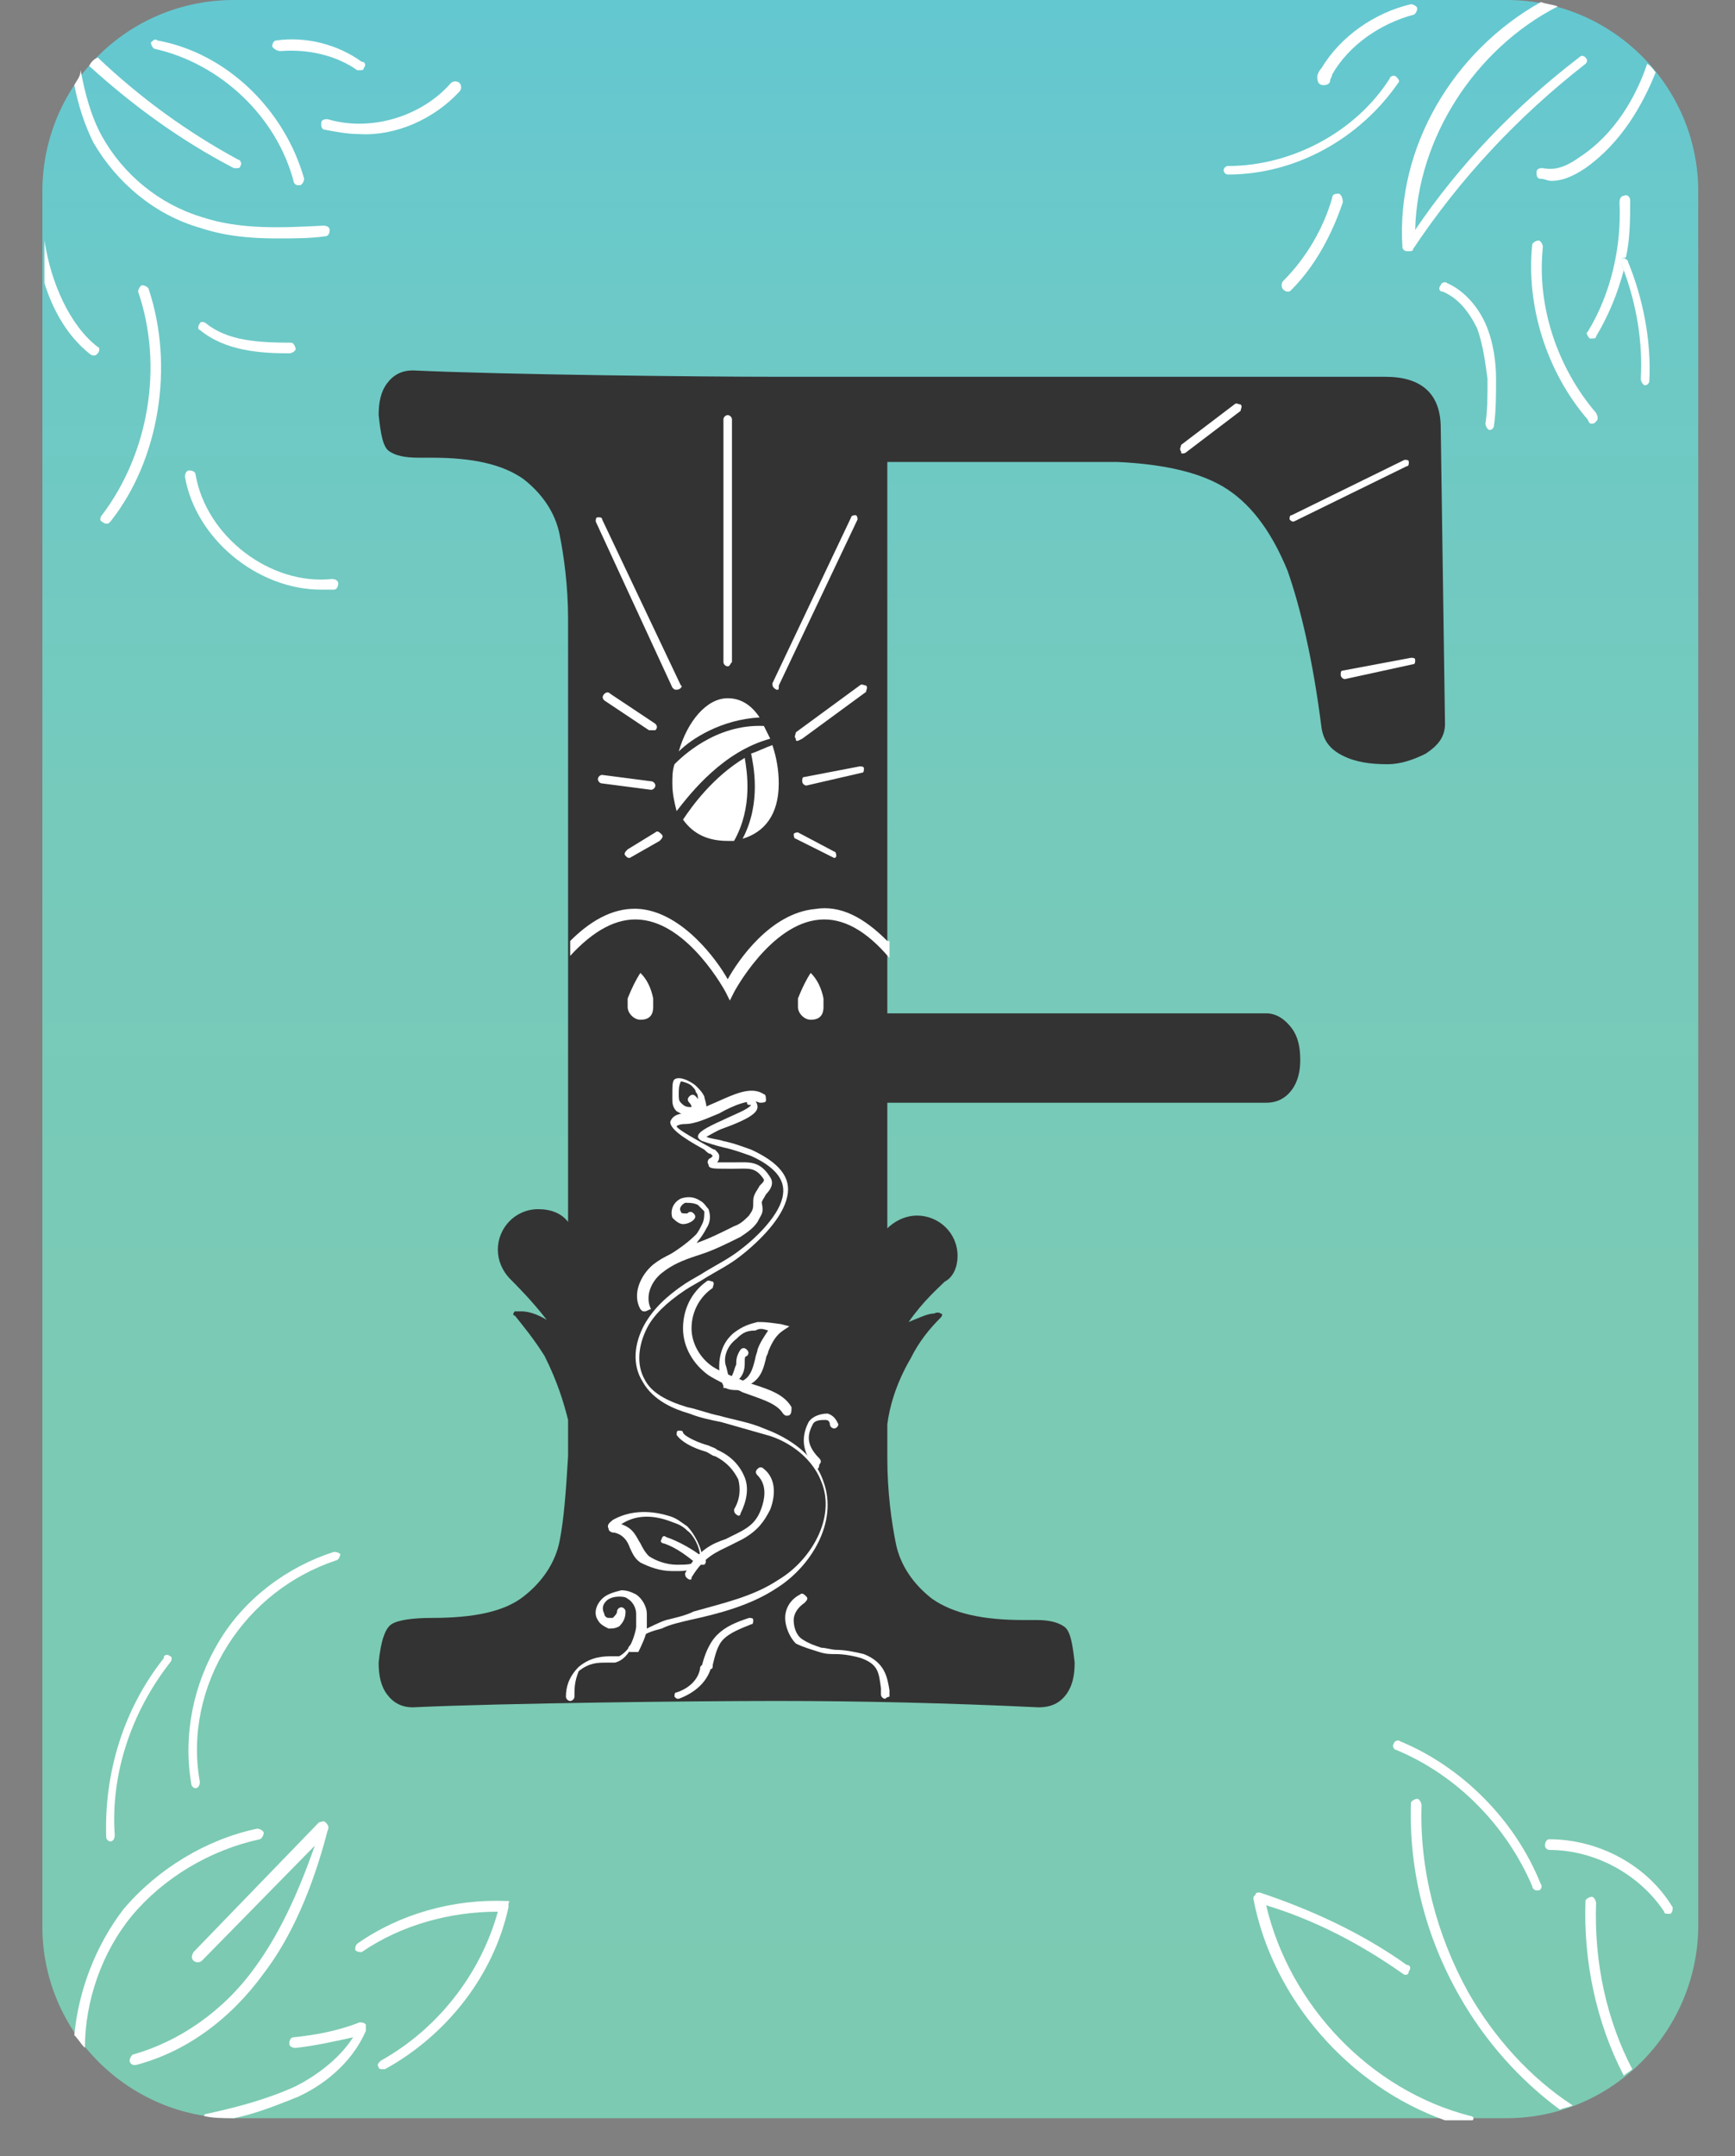 <svg width="33" height="41" viewBox="0 0 33 41" fill="none" xmlns="http://www.w3.org/2000/svg">
<rect x="0" y="0" width="33" height="41" fill="#808080" stroke="none"/>
<path d="M28.658 40.28H4.449C2.465 40.28 0.806 38.661 0.806 36.637V3.643C0.806 1.619 2.425 0 4.449 0H28.658C30.642 0 32.301 1.619 32.301 3.643V36.678C32.261 38.661 30.642 40.28 28.658 40.28Z" fill="url(#paint0_linear_0_1)"/>
<path d="M27.403 8.137C27.403 7.489 27.038 7.165 26.35 7.165H14.772C13.315 7.165 9.59 7.125 7.85 7.044C7.647 7.044 7.485 7.125 7.364 7.287C7.242 7.449 7.202 7.651 7.202 7.894C7.242 8.258 7.283 8.501 7.404 8.582C7.526 8.663 7.688 8.704 7.971 8.704H8.214C8.983 8.704 9.55 8.825 9.955 9.109C10.319 9.392 10.562 9.756 10.643 10.161C10.724 10.566 10.805 11.133 10.805 11.78V23.237C10.683 23.075 10.481 22.994 10.238 22.994C9.793 22.994 9.469 23.358 9.469 23.763C9.469 23.966 9.55 24.168 9.712 24.33C9.833 24.452 10.117 24.735 10.4 25.099C10.197 24.978 10.036 24.937 9.914 24.937C9.833 24.937 9.833 24.937 9.793 24.937C9.752 24.978 9.752 25.018 9.793 25.018C9.955 25.221 10.157 25.464 10.359 25.788C10.602 26.273 10.724 26.678 10.805 27.002V27.69C10.764 28.378 10.724 28.905 10.643 29.309C10.562 29.714 10.319 30.079 9.955 30.362C9.59 30.645 9.024 30.767 8.214 30.767C7.85 30.767 7.566 30.807 7.445 30.888C7.323 30.969 7.242 31.212 7.202 31.617C7.202 31.86 7.242 32.062 7.364 32.224C7.485 32.386 7.647 32.467 7.85 32.467C9.59 32.386 13.274 32.346 14.772 32.346C16.391 32.346 18.051 32.386 19.752 32.467C19.994 32.467 20.156 32.386 20.278 32.224C20.399 32.062 20.44 31.86 20.44 31.617C20.399 31.253 20.359 31.01 20.237 30.929C20.116 30.848 19.954 30.807 19.711 30.807H19.468C18.699 30.807 18.132 30.686 17.727 30.402C17.363 30.119 17.12 29.755 17.039 29.35C16.958 28.945 16.877 28.378 16.877 27.731V27.083C16.918 26.759 17.039 26.314 17.323 25.828C17.484 25.504 17.687 25.261 17.889 25.059C17.93 25.018 17.93 24.978 17.889 24.978C17.889 24.978 17.849 24.937 17.768 24.978C17.646 24.978 17.484 25.059 17.282 25.14C17.565 24.735 17.849 24.492 17.97 24.371C18.132 24.29 18.213 24.087 18.213 23.885C18.213 23.439 17.849 23.116 17.444 23.116C17.201 23.116 16.999 23.237 16.877 23.358V20.97H24.083C24.285 20.97 24.448 20.889 24.569 20.727C24.69 20.565 24.731 20.363 24.731 20.16C24.731 19.918 24.69 19.715 24.569 19.553C24.448 19.391 24.285 19.27 24.083 19.27H16.877V8.785H21.249C22.14 8.825 22.869 8.987 23.354 9.311C23.84 9.635 24.205 10.161 24.488 10.849C24.731 11.537 24.974 12.55 25.136 13.845C25.176 14.088 25.298 14.25 25.541 14.371C25.783 14.493 26.067 14.533 26.391 14.533C26.634 14.533 26.876 14.452 27.119 14.331C27.362 14.169 27.484 14.007 27.484 13.764L27.403 8.137Z" fill="#333333"/>
<path d="M15.663 19.149C15.663 19.149 15.663 19.108 15.663 19.149C15.663 19.108 15.663 19.108 15.663 19.108C15.663 19.068 15.663 19.027 15.663 18.987C15.622 18.784 15.541 18.622 15.42 18.501C15.339 18.622 15.258 18.784 15.177 18.987C15.177 19.027 15.177 19.068 15.177 19.108C15.177 19.108 15.177 19.108 15.177 19.149C15.177 19.27 15.298 19.392 15.42 19.392C15.582 19.392 15.663 19.311 15.663 19.149Z" fill="white"/>
<path d="M12.424 19.149C12.424 19.149 12.424 19.108 12.424 19.149C12.424 19.108 12.424 19.108 12.424 19.108C12.424 19.068 12.424 19.027 12.424 18.987C12.383 18.784 12.303 18.622 12.181 18.501C12.1 18.622 12.019 18.784 11.938 18.987C11.938 19.027 11.938 19.068 11.938 19.108C11.938 19.108 11.938 19.108 11.938 19.149C11.938 19.27 12.06 19.392 12.181 19.392C12.343 19.392 12.424 19.311 12.424 19.149Z" fill="white"/>
<path d="M16.877 17.894C16.432 17.448 15.987 17.206 15.501 17.286C14.651 17.367 14.043 18.258 13.841 18.622C13.639 18.258 12.991 17.367 12.181 17.286C11.736 17.246 11.291 17.448 10.845 17.894V18.177C11.291 17.691 11.736 17.448 12.181 17.489C13.112 17.57 13.801 18.865 13.801 18.865L13.882 19.027L13.963 18.865C13.963 18.865 14.651 17.57 15.582 17.489C16.027 17.448 16.473 17.691 16.918 18.218V17.894H16.877Z" fill="white"/>
<path d="M14.772 13.117C14.691 13.076 14.691 13.036 14.691 12.995L16.189 9.837C16.189 9.797 16.27 9.797 16.27 9.797C16.311 9.797 16.311 9.878 16.311 9.878L14.813 13.036C14.813 13.117 14.813 13.117 14.772 13.117Z" fill="white"/>
<path d="M13.841 12.671C13.8 12.671 13.76 12.631 13.76 12.59V7.975C13.76 7.935 13.8 7.894 13.841 7.894C13.882 7.894 13.922 7.935 13.922 7.975V12.59C13.882 12.631 13.882 12.671 13.841 12.671Z" fill="white"/>
<path d="M12.87 13.116C12.829 13.116 12.829 13.116 12.789 13.076L11.331 9.918C11.331 9.878 11.331 9.837 11.372 9.837C11.412 9.837 11.453 9.837 11.453 9.878L12.95 13.035C12.991 13.035 12.95 13.116 12.87 13.116C12.91 13.116 12.91 13.116 12.87 13.116Z" fill="white"/>
<path d="M12.384 13.886H12.343L11.493 13.319C11.453 13.278 11.453 13.238 11.493 13.197C11.534 13.157 11.574 13.157 11.614 13.197L12.465 13.764C12.505 13.805 12.505 13.845 12.465 13.886C12.424 13.886 12.424 13.886 12.384 13.886Z" fill="white"/>
<path d="M15.177 14.088C15.137 14.088 15.137 14.088 15.137 14.048C15.096 14.007 15.137 13.967 15.137 13.926L16.351 13.036C16.392 12.995 16.432 13.036 16.473 13.036C16.513 13.076 16.473 13.117 16.473 13.157L15.258 14.048C15.177 14.088 15.177 14.088 15.177 14.088Z" fill="white"/>
<path d="M11.979 16.314C11.938 16.314 11.938 16.314 11.898 16.274C11.857 16.233 11.898 16.193 11.938 16.152L12.465 15.829C12.505 15.788 12.546 15.829 12.586 15.869C12.627 15.909 12.586 15.95 12.546 15.991L11.979 16.314C11.979 16.314 12.019 16.314 11.979 16.314Z" fill="white"/>
<path d="M12.384 15.019L11.453 14.898C11.412 14.898 11.372 14.857 11.372 14.817C11.372 14.776 11.412 14.736 11.453 14.736L12.384 14.857C12.424 14.857 12.465 14.898 12.465 14.938C12.465 14.979 12.424 15.019 12.384 15.019Z" fill="white"/>
<path d="M15.339 14.938C15.298 14.938 15.258 14.898 15.258 14.857C15.258 14.817 15.258 14.776 15.298 14.776L16.351 14.574C16.391 14.574 16.432 14.574 16.432 14.614C16.432 14.655 16.432 14.695 16.391 14.695L15.339 14.938Z" fill="white"/>
<path d="M15.865 16.315C15.825 16.315 15.825 16.315 15.865 16.315L15.136 15.95C15.096 15.95 15.096 15.869 15.096 15.869C15.096 15.829 15.177 15.829 15.177 15.829L15.865 16.193C15.906 16.193 15.906 16.274 15.906 16.274C15.906 16.315 15.865 16.315 15.865 16.315Z" fill="white"/>
<path d="M10.845 32.346C10.805 32.346 10.764 32.305 10.764 32.265C10.764 32.103 10.805 31.901 11.007 31.698C11.25 31.496 11.493 31.496 11.655 31.496C11.695 31.496 11.736 31.496 11.776 31.496C11.857 31.455 11.938 31.374 12.019 31.253C12.06 31.172 12.141 31.05 12.222 31.01C12.383 30.929 12.545 30.848 12.667 30.808C12.829 30.767 13.031 30.727 13.193 30.645C13.76 30.484 14.327 30.362 14.812 30.038C15.42 29.674 15.905 28.864 15.622 28.176C15.42 27.65 14.893 27.366 14.569 27.285C14.286 27.204 14.003 27.123 13.719 27.043C13.517 27.002 13.315 26.962 13.112 26.881C12.829 26.8 12.424 26.638 12.222 26.273C12.019 25.95 12.06 25.545 12.262 25.18C12.424 24.897 12.667 24.654 13.031 24.411C13.153 24.33 13.315 24.249 13.436 24.168C13.638 24.047 13.881 23.925 14.084 23.763C14.408 23.52 14.853 23.075 14.893 22.711C14.934 22.427 14.732 22.185 14.286 21.982C14.165 21.942 13.962 21.861 13.76 21.82C13.598 21.78 13.476 21.739 13.355 21.699C13.274 21.658 13.274 21.618 13.274 21.618C13.274 21.537 13.396 21.456 13.76 21.294C13.922 21.213 14.246 21.092 14.286 21.011C14.286 21.011 14.286 21.011 14.246 21.011C14.205 21.011 14.205 20.97 14.205 20.93C14.205 20.889 14.246 20.889 14.286 20.889C14.367 20.93 14.408 20.97 14.408 21.051C14.408 21.172 14.205 21.294 13.76 21.456C13.638 21.496 13.517 21.577 13.436 21.618C13.517 21.658 13.638 21.658 13.76 21.699C13.962 21.739 14.165 21.82 14.286 21.861C14.812 22.104 15.055 22.387 14.974 22.751C14.893 23.156 14.448 23.602 14.084 23.885C13.881 24.047 13.638 24.168 13.436 24.29C13.315 24.371 13.153 24.452 13.031 24.533C12.667 24.776 12.424 25.018 12.303 25.261C12.141 25.585 12.1 25.95 12.262 26.233C12.383 26.476 12.667 26.638 13.072 26.759C13.274 26.8 13.476 26.881 13.679 26.921C13.962 27.002 14.246 27.043 14.529 27.164C14.853 27.285 15.46 27.569 15.663 28.176C15.946 28.945 15.42 29.795 14.772 30.2C14.286 30.524 13.679 30.686 13.112 30.808C12.95 30.848 12.748 30.888 12.586 30.969C12.424 31.01 12.303 31.05 12.181 31.131C12.1 31.172 12.06 31.253 12.019 31.334C11.938 31.455 11.857 31.577 11.695 31.617C11.655 31.617 11.574 31.617 11.533 31.617C11.371 31.617 11.21 31.617 11.007 31.779C10.926 31.982 10.926 32.103 10.926 32.265C10.926 32.305 10.886 32.346 10.845 32.346Z" fill="white"/>
<path d="M12.262 24.938C12.222 24.938 12.222 24.938 12.181 24.897C12.019 24.614 12.181 24.249 12.424 24.047C12.626 23.885 12.869 23.804 13.112 23.683L13.234 23.642C13.476 23.561 13.719 23.44 13.962 23.318C14.084 23.278 14.165 23.197 14.246 23.116C14.327 22.994 14.327 22.994 14.327 22.832C14.327 22.711 14.408 22.63 14.448 22.549C14.529 22.468 14.529 22.468 14.529 22.428C14.367 22.185 14.246 22.225 13.962 22.225C13.922 22.225 13.881 22.225 13.841 22.225C13.557 22.225 13.476 22.225 13.476 22.144C13.436 22.104 13.476 22.023 13.517 22.023L13.557 21.982C13.557 21.982 13.557 21.982 13.517 21.942C13.476 21.942 13.436 21.901 13.396 21.861C12.95 21.618 12.748 21.456 12.748 21.335C12.788 21.213 12.91 21.173 13.031 21.173C13.193 21.173 13.396 21.051 13.598 20.97C13.962 20.808 14.286 20.646 14.529 20.808C14.569 20.808 14.569 20.889 14.569 20.93C14.569 20.97 14.489 20.97 14.448 20.97C14.286 20.889 13.962 21.011 13.679 21.173C13.476 21.254 13.234 21.375 13.031 21.375C12.91 21.375 12.869 21.416 12.869 21.416C12.869 21.456 13.072 21.578 13.436 21.78C13.517 21.82 13.557 21.861 13.598 21.861C13.638 21.901 13.679 21.942 13.679 21.982C13.679 22.023 13.679 22.063 13.638 22.104C13.679 22.104 13.76 22.104 13.841 22.104C13.881 22.104 13.922 22.104 13.962 22.104C14.246 22.104 14.448 22.063 14.65 22.387C14.731 22.509 14.65 22.63 14.569 22.711C14.529 22.792 14.489 22.832 14.489 22.873C14.529 23.075 14.489 23.075 14.408 23.237C14.327 23.359 14.205 23.44 14.084 23.521C13.841 23.642 13.598 23.764 13.355 23.845L13.234 23.885C12.991 23.966 12.788 24.047 12.586 24.209C12.383 24.371 12.262 24.654 12.383 24.897C12.343 24.897 12.303 24.938 12.262 24.938Z" fill="white"/>
<path d="M14.974 26.921C14.934 26.921 14.934 26.921 14.893 26.881C14.772 26.678 14.448 26.597 14.124 26.476L14.043 26.435C13.922 26.395 13.598 26.233 13.476 26.152C13.193 25.949 12.991 25.625 12.991 25.261C12.991 24.897 13.153 24.573 13.436 24.37C13.476 24.33 13.517 24.37 13.557 24.37C13.598 24.411 13.557 24.451 13.557 24.492C13.315 24.654 13.153 24.937 13.153 25.261C13.153 25.544 13.315 25.828 13.557 25.99C13.679 26.071 13.962 26.192 14.084 26.233L14.165 26.273C14.529 26.395 14.893 26.476 15.055 26.759C15.055 26.84 15.055 26.921 14.974 26.921Z" fill="white"/>
<path d="M13.112 30.038C13.112 30.038 13.072 30.038 13.112 30.038C13.031 29.998 13.031 29.958 13.031 29.917C13.274 29.472 13.557 29.35 13.8 29.269C13.881 29.229 13.962 29.188 14.043 29.148C14.286 29.026 14.408 28.905 14.489 28.662C14.529 28.541 14.61 28.257 14.408 28.055C14.367 28.014 14.367 27.974 14.408 27.933C14.448 27.893 14.489 27.893 14.529 27.933C14.732 28.095 14.772 28.379 14.651 28.703C14.529 28.945 14.408 29.107 14.124 29.269C14.043 29.31 13.962 29.35 13.881 29.391C13.639 29.512 13.396 29.593 13.153 29.998C13.153 30.038 13.153 30.038 13.112 30.038Z" fill="white"/>
<path d="M15.541 27.933C15.501 27.933 15.501 27.933 15.501 27.893C15.177 27.529 15.298 27.205 15.379 27.043C15.46 26.921 15.622 26.881 15.743 26.881C15.865 26.921 15.905 27.002 15.946 27.083C15.946 27.124 15.905 27.164 15.865 27.164C15.825 27.164 15.784 27.124 15.784 27.083C15.784 27.083 15.784 27.002 15.703 27.002C15.622 27.002 15.501 27.002 15.46 27.083C15.379 27.245 15.298 27.448 15.582 27.731C15.622 27.771 15.622 27.812 15.582 27.852C15.582 27.933 15.541 27.933 15.541 27.933Z" fill="white"/>
<path d="M13.193 21.253C13.153 21.253 13.112 21.253 13.112 21.253C13.072 21.253 12.95 21.172 12.869 21.132C12.788 21.051 12.788 20.97 12.788 20.889V20.849C12.788 20.646 12.788 20.565 12.829 20.525C12.95 20.444 13.193 20.606 13.234 20.646C13.315 20.727 13.355 20.768 13.396 20.849C13.396 20.889 13.436 20.97 13.436 21.051C13.436 21.092 13.436 21.172 13.396 21.213C13.355 21.253 13.315 21.294 13.274 21.294C13.234 21.253 13.193 21.253 13.193 21.253ZM12.91 20.808C12.91 20.889 12.91 20.93 12.95 20.97C12.991 21.011 13.031 21.051 13.112 21.051C13.153 21.051 13.153 21.051 13.193 21.051C13.193 21.051 13.193 21.051 13.234 21.011C13.274 20.97 13.274 20.93 13.274 20.889C13.274 20.849 13.274 20.808 13.234 20.768C13.234 20.727 13.193 20.687 13.153 20.646C13.112 20.606 12.991 20.565 12.95 20.565C12.91 20.646 12.91 20.727 12.91 20.808Z" fill="white"/>
<path d="M13.274 21.213C13.274 21.213 13.234 21.213 13.234 21.172C13.234 21.172 13.193 21.132 13.153 21.051C13.153 21.01 13.112 20.97 13.112 20.97C13.072 20.929 13.072 20.889 13.112 20.849C13.153 20.808 13.193 20.808 13.234 20.849C13.234 20.849 13.274 20.889 13.315 20.97C13.315 21.01 13.355 21.051 13.355 21.051C13.396 21.091 13.396 21.132 13.355 21.172C13.315 21.213 13.274 21.213 13.274 21.213Z" fill="white"/>
<path d="M12.667 24.047C12.626 24.047 12.626 24.047 12.586 24.006C12.586 23.966 12.586 23.925 12.626 23.925C12.91 23.764 13.112 23.602 13.234 23.48C13.274 23.44 13.315 23.359 13.355 23.278C13.396 23.197 13.396 23.116 13.396 23.035C13.355 22.994 13.315 22.954 13.274 22.913C13.193 22.873 13.112 22.873 13.031 22.873C12.95 22.913 12.91 22.994 12.95 23.035C12.95 23.075 12.991 23.075 13.031 23.075H13.072C13.112 23.035 13.153 23.035 13.193 23.075C13.234 23.116 13.234 23.156 13.193 23.197C13.153 23.237 13.072 23.278 12.991 23.278C12.91 23.278 12.829 23.197 12.788 23.156C12.748 23.035 12.788 22.873 12.95 22.792C13.072 22.752 13.193 22.752 13.315 22.832C13.396 22.873 13.436 22.954 13.477 22.994C13.517 23.116 13.517 23.237 13.436 23.359C13.396 23.44 13.315 23.561 13.274 23.602C13.234 23.683 13.031 23.885 12.667 24.047Z" fill="white"/>
<path d="M14.043 26.435C13.963 26.435 13.882 26.435 13.8 26.395H13.76V26.354C13.72 26.273 13.679 26.152 13.679 25.99C13.679 25.747 13.76 25.504 13.963 25.342C14.124 25.221 14.246 25.18 14.408 25.14C14.529 25.14 14.57 25.14 14.853 25.18L15.015 25.221L14.894 25.302C14.772 25.383 14.691 25.504 14.61 25.707C14.61 25.747 14.57 25.788 14.57 25.828C14.529 25.99 14.489 26.192 14.286 26.314C14.205 26.395 14.124 26.435 14.043 26.435ZM13.882 26.233C14.003 26.273 14.124 26.273 14.165 26.233C14.286 26.152 14.327 25.99 14.367 25.828C14.367 25.788 14.408 25.707 14.408 25.666C14.448 25.545 14.529 25.423 14.61 25.302C14.489 25.261 14.448 25.261 14.367 25.302C14.205 25.302 14.124 25.342 14.003 25.464C13.841 25.585 13.76 25.788 13.8 25.95C13.841 26.071 13.841 26.152 13.882 26.233Z" fill="white"/>
<path d="M13.881 26.395C13.841 26.395 13.8 26.354 13.8 26.354C13.8 26.314 13.8 26.273 13.841 26.273L13.881 26.233C13.962 26.111 13.962 26.03 14.003 25.95C14.003 25.869 14.003 25.788 14.084 25.666C14.124 25.626 14.165 25.626 14.205 25.666C14.246 25.707 14.246 25.747 14.205 25.788C14.165 25.788 14.165 25.828 14.165 25.909C14.165 25.99 14.165 26.152 14.003 26.273C14.003 26.314 13.962 26.354 13.881 26.395Z" fill="white"/>
<path d="M16.837 32.305C16.796 32.305 16.756 32.265 16.756 32.224C16.756 32.184 16.756 32.143 16.756 32.103C16.715 31.82 16.715 31.658 16.391 31.536C16.27 31.496 16.067 31.455 15.905 31.455C15.784 31.455 15.703 31.455 15.582 31.415C15.46 31.374 15.298 31.334 15.136 31.253C15.015 31.131 14.934 30.929 14.934 30.767C14.934 30.565 15.055 30.403 15.217 30.322C15.258 30.281 15.298 30.322 15.339 30.362C15.379 30.403 15.339 30.443 15.298 30.484C15.177 30.565 15.096 30.686 15.096 30.808C15.096 30.929 15.136 31.091 15.258 31.172C15.379 31.253 15.501 31.293 15.622 31.334C15.703 31.334 15.825 31.374 15.905 31.374C16.067 31.374 16.27 31.415 16.432 31.455C16.837 31.617 16.877 31.901 16.918 32.143C16.918 32.184 16.918 32.224 16.918 32.265C16.918 32.265 16.877 32.265 16.837 32.305Z" fill="white"/>
<path d="M14.043 28.824C14.003 28.824 14.003 28.824 14.043 28.824C13.962 28.783 13.962 28.743 13.962 28.703C14.084 28.5 14.084 28.298 14.043 28.136C13.962 27.974 13.841 27.812 13.598 27.69C13.557 27.69 13.517 27.65 13.436 27.609C13.152 27.529 12.95 27.407 12.869 27.286C12.869 27.245 12.869 27.205 12.91 27.205C12.95 27.205 12.991 27.205 12.991 27.245C13.031 27.326 13.315 27.448 13.476 27.488C13.557 27.529 13.598 27.529 13.638 27.569C13.922 27.69 14.084 27.893 14.165 28.095C14.246 28.298 14.205 28.541 14.084 28.783C14.084 28.824 14.043 28.824 14.043 28.824Z" fill="white"/>
<path d="M12.019 31.415H11.979C11.938 31.374 11.938 31.334 11.979 31.293C12.019 31.253 12.1 31.01 12.1 30.929V30.889C12.1 30.808 12.1 30.767 12.1 30.686C12.1 30.565 12.019 30.443 11.938 30.403C11.898 30.362 11.817 30.362 11.776 30.362C11.655 30.362 11.574 30.403 11.533 30.443C11.452 30.524 11.452 30.605 11.493 30.686C11.493 30.727 11.533 30.767 11.574 30.767C11.574 30.767 11.614 30.767 11.655 30.767C11.695 30.727 11.736 30.686 11.736 30.646C11.736 30.605 11.776 30.565 11.817 30.565C11.857 30.565 11.898 30.605 11.898 30.646C11.898 30.767 11.857 30.848 11.776 30.929C11.695 30.969 11.655 30.969 11.574 30.969C11.493 30.929 11.412 30.888 11.371 30.808C11.29 30.686 11.331 30.524 11.452 30.403C11.533 30.322 11.655 30.281 11.817 30.241C11.938 30.241 12.019 30.281 12.1 30.322C12.222 30.403 12.303 30.565 12.303 30.686C12.303 30.767 12.303 30.848 12.303 30.929V30.969C12.303 31.091 12.181 31.334 12.141 31.415C12.06 31.415 12.06 31.415 12.019 31.415Z" fill="white"/>
<path d="M12.91 32.305C12.869 32.305 12.869 32.305 12.829 32.265C12.829 32.224 12.829 32.184 12.869 32.184C13.112 32.103 13.274 31.941 13.315 31.739C13.315 31.698 13.315 31.698 13.355 31.658C13.396 31.496 13.477 31.253 13.639 31.091C13.8 30.929 14.003 30.848 14.246 30.767C14.286 30.767 14.327 30.767 14.327 30.808C14.327 30.848 14.327 30.889 14.286 30.889C14.084 30.97 13.881 31.05 13.76 31.172C13.639 31.293 13.598 31.496 13.557 31.658C13.557 31.698 13.557 31.739 13.517 31.739C13.436 31.982 13.234 32.184 12.91 32.305C12.95 32.305 12.95 32.305 12.91 32.305Z" fill="white"/>
<path d="M12.91 29.876C12.869 29.876 12.869 29.876 12.829 29.876H12.788C12.545 29.876 12.343 29.795 12.181 29.714C12.06 29.633 12.019 29.512 11.979 29.431C11.938 29.309 11.857 29.188 11.695 29.147C11.614 29.147 11.574 29.107 11.574 29.066C11.533 28.985 11.614 28.945 11.655 28.904C11.938 28.743 12.303 28.702 12.707 28.823C12.869 28.864 12.95 28.945 13.072 29.026C13.193 29.147 13.355 29.431 13.355 29.633C13.355 29.714 13.315 29.755 13.274 29.795C13.234 29.836 13.072 29.876 12.91 29.876ZM11.817 28.985C12.06 29.066 12.1 29.228 12.181 29.35C12.222 29.431 12.262 29.512 12.343 29.593C12.464 29.674 12.667 29.755 12.869 29.755H12.91C13.031 29.755 13.193 29.755 13.274 29.674C13.274 29.674 13.315 29.633 13.315 29.593C13.315 29.431 13.193 29.188 13.072 29.107C12.991 29.026 12.91 28.985 12.788 28.945C12.383 28.783 12.06 28.823 11.817 28.985Z" fill="white"/>
<path d="M13.315 29.755H13.274C13.072 29.593 12.869 29.431 12.626 29.35C12.586 29.35 12.545 29.309 12.586 29.269C12.586 29.228 12.626 29.188 12.667 29.228C12.91 29.309 13.193 29.471 13.396 29.633C13.436 29.674 13.436 29.714 13.396 29.755C13.355 29.755 13.315 29.755 13.315 29.755Z" fill="white"/>
<path d="M14.448 13.643C14.286 13.4 14.084 13.278 13.841 13.278C13.436 13.278 13.072 13.724 12.91 14.29C13.153 14.047 13.72 13.683 14.448 13.643Z" fill="white"/>
<path d="M14.65 14.047C14.61 13.966 14.57 13.886 14.529 13.805C13.598 13.764 12.95 14.412 12.829 14.533C12.788 14.655 12.788 14.776 12.788 14.898C12.788 15.1 12.829 15.262 12.869 15.424C13.153 15.059 13.76 14.29 14.65 14.047Z" fill="white"/>
<path d="M14.165 14.412C13.557 14.776 13.153 15.343 12.991 15.586C13.193 15.869 13.476 15.991 13.841 15.991C13.881 15.991 13.922 15.991 13.962 15.991C14.327 15.343 14.205 14.655 14.165 14.412Z" fill="white"/>
<path d="M14.286 14.331C14.327 14.534 14.489 15.262 14.124 15.95C14.529 15.829 14.812 15.505 14.812 14.898C14.812 14.655 14.772 14.412 14.691 14.169C14.569 14.21 14.408 14.291 14.286 14.331Z" fill="white"/>
<path d="M24.609 9.918C24.569 9.918 24.569 9.918 24.528 9.878C24.528 9.837 24.528 9.797 24.569 9.797L26.715 8.744C26.755 8.744 26.796 8.744 26.796 8.785C26.796 8.825 26.796 8.866 26.755 8.866L24.609 9.918C24.65 9.918 24.65 9.918 24.609 9.918Z" fill="white"/>
<path d="M22.504 8.623C22.464 8.623 22.464 8.623 22.464 8.582C22.423 8.542 22.464 8.501 22.464 8.461L23.476 7.692C23.517 7.651 23.557 7.692 23.597 7.692C23.638 7.732 23.597 7.773 23.597 7.813L22.585 8.582C22.545 8.623 22.504 8.623 22.504 8.623Z" fill="white"/>
<path d="M25.581 12.914C25.541 12.914 25.5 12.874 25.5 12.833C25.5 12.793 25.5 12.752 25.541 12.752L26.836 12.509C26.877 12.509 26.917 12.509 26.917 12.55C26.917 12.59 26.917 12.631 26.877 12.631L25.581 12.914Z" fill="white"/>
<path d="M3.801 4.331C4.287 4.493 4.773 4.534 5.259 4.534C5.583 4.534 5.906 4.534 6.19 4.493C6.23 4.493 6.271 4.453 6.271 4.372C6.271 4.331 6.23 4.291 6.149 4.291C5.38 4.331 4.571 4.372 3.842 4.129C3.032 3.886 2.344 3.319 1.939 2.59C1.737 2.226 1.615 1.781 1.534 1.335C1.534 1.457 1.453 1.538 1.413 1.619C1.494 2.024 1.615 2.388 1.777 2.712C2.223 3.481 2.951 4.088 3.801 4.331Z" fill="white"/>
<path d="M2.992 0.769C2.951 0.728 2.911 0.769 2.87 0.809C2.87 0.85 2.911 0.931 2.951 0.931C4.206 1.214 5.259 2.226 5.583 3.441C5.583 3.481 5.623 3.522 5.664 3.522C5.664 3.522 5.664 3.522 5.704 3.522C5.745 3.522 5.785 3.441 5.785 3.4C5.421 2.105 4.328 1.012 2.992 0.769Z" fill="white"/>
<path d="M4.49 3.198C4.53 3.198 4.571 3.198 4.571 3.157C4.611 3.117 4.571 3.036 4.53 3.036C3.558 2.509 2.668 1.862 1.858 1.093C1.777 1.133 1.737 1.173 1.696 1.254C2.546 2.024 3.437 2.671 4.449 3.198C4.49 3.198 4.49 3.198 4.49 3.198Z" fill="white"/>
<path d="M1.696 6.72C1.696 6.72 1.737 6.76 1.777 6.76C1.818 6.76 1.818 6.76 1.858 6.72C1.899 6.679 1.899 6.598 1.858 6.598C1.332 6.193 0.968 5.384 0.846 4.574V5.384C1.008 5.91 1.291 6.396 1.696 6.72Z" fill="white"/>
<path d="M2.83 5.505C2.83 5.465 2.749 5.424 2.708 5.424C2.668 5.424 2.627 5.505 2.627 5.546C3.113 6.962 2.83 8.622 1.939 9.796C1.898 9.837 1.898 9.918 1.939 9.918C1.939 9.918 1.979 9.958 2.02 9.958C2.06 9.958 2.06 9.958 2.101 9.918C3.032 8.744 3.315 6.962 2.83 5.505Z" fill="white"/>
<path d="M5.34 0.971C5.866 0.931 6.392 1.052 6.797 1.336H6.837C6.878 1.336 6.918 1.336 6.918 1.295C6.959 1.255 6.959 1.174 6.878 1.174C6.433 0.85 5.825 0.688 5.259 0.769C5.218 0.769 5.178 0.809 5.178 0.89C5.218 0.931 5.259 0.971 5.34 0.971Z" fill="white"/>
<path d="M8.74 1.74C8.781 1.7 8.781 1.619 8.74 1.578C8.7 1.538 8.619 1.538 8.578 1.578C8.011 2.226 7.04 2.509 6.23 2.266C6.19 2.266 6.109 2.266 6.109 2.347C6.109 2.388 6.109 2.469 6.19 2.469C6.392 2.509 6.635 2.55 6.837 2.55C7.526 2.59 8.254 2.266 8.74 1.74Z" fill="white"/>
<path d="M6.109 11.213C6.19 11.213 6.271 11.213 6.352 11.213C6.392 11.213 6.433 11.173 6.433 11.092C6.433 11.051 6.392 11.011 6.311 11.011C5.137 11.132 3.923 10.201 3.72 9.027C3.72 8.987 3.68 8.946 3.599 8.946C3.559 8.946 3.518 8.987 3.518 9.067C3.72 10.242 4.894 11.213 6.109 11.213Z" fill="white"/>
<path d="M6.352 29.511C5.461 29.795 4.651 30.402 4.166 31.212C3.68 32.021 3.477 32.993 3.639 33.924C3.639 33.964 3.68 34.005 3.72 34.005C3.761 34.005 3.801 33.964 3.801 33.883C3.639 32.993 3.842 32.062 4.328 31.293C4.813 30.523 5.542 29.956 6.392 29.673C6.433 29.673 6.473 29.592 6.473 29.552C6.473 29.552 6.433 29.511 6.352 29.511Z" fill="white"/>
<path d="M4.935 34.977C4.975 34.977 5.016 34.896 5.016 34.855C5.016 34.815 4.935 34.774 4.894 34.774C3.923 34.977 2.992 35.543 2.344 36.312C1.818 37.001 1.494 37.851 1.413 38.701C1.494 38.782 1.534 38.863 1.615 38.944C1.615 38.053 1.939 37.122 2.506 36.434C3.113 35.705 4.004 35.179 4.935 34.977Z" fill="white"/>
<path d="M6.19 34.653C6.149 34.612 6.109 34.653 6.068 34.653L3.68 37.122C3.639 37.203 3.639 37.244 3.68 37.284C3.72 37.325 3.801 37.325 3.842 37.284L5.987 35.098C5.663 36.029 5.299 36.798 4.854 37.406C4.247 38.256 3.396 38.822 2.546 39.065C2.506 39.065 2.465 39.146 2.465 39.187C2.465 39.227 2.506 39.268 2.546 39.268C2.546 39.268 2.546 39.268 2.587 39.268C3.518 39.025 4.368 38.418 5.016 37.527C5.542 36.839 5.947 35.908 6.23 34.815C6.271 34.734 6.23 34.693 6.19 34.653Z" fill="white"/>
<path d="M6.959 38.62C6.959 38.58 6.959 38.539 6.959 38.499C6.919 38.458 6.878 38.458 6.838 38.458C6.433 38.62 5.987 38.701 5.583 38.742C5.542 38.742 5.502 38.782 5.502 38.863C5.502 38.904 5.542 38.944 5.623 38.944C5.987 38.904 6.352 38.823 6.716 38.742C6.433 39.187 5.947 39.511 5.623 39.673C5.097 39.916 4.49 40.078 3.923 40.199C3.923 40.199 3.882 40.199 3.882 40.239C4.044 40.28 4.247 40.28 4.449 40.28C4.854 40.199 5.259 40.037 5.664 39.875C6.109 39.673 6.676 39.268 6.959 38.62Z" fill="white"/>
<path d="M3.113 31.536C2.344 32.507 1.98 33.722 2.02 34.936C2.02 34.977 2.06 35.017 2.101 35.017C2.141 35.017 2.182 34.977 2.182 34.896C2.101 33.722 2.506 32.548 3.234 31.616C3.275 31.576 3.275 31.495 3.234 31.495C3.194 31.455 3.113 31.455 3.113 31.536Z" fill="white"/>
<path d="M9.631 36.15C8.619 36.11 7.607 36.393 6.797 36.96C6.756 37 6.756 37.041 6.756 37.081C6.797 37.122 6.837 37.122 6.878 37.122C7.647 36.596 8.578 36.353 9.469 36.353C9.145 37.527 8.335 38.579 7.242 39.187C7.202 39.227 7.161 39.267 7.202 39.308C7.202 39.348 7.242 39.348 7.283 39.348H7.323C8.497 38.701 9.388 37.567 9.671 36.272C9.671 36.231 9.671 36.231 9.671 36.191C9.712 36.15 9.671 36.15 9.631 36.15Z" fill="white"/>
<path d="M26.634 33.114C26.593 33.074 26.512 33.114 26.512 33.155C26.472 33.195 26.512 33.276 26.553 33.276C27.727 33.762 28.658 34.734 29.143 35.867C29.143 35.908 29.184 35.948 29.224 35.948H29.265C29.305 35.948 29.346 35.867 29.305 35.827C28.82 34.612 27.808 33.6 26.634 33.114Z" fill="white"/>
<path d="M27.969 40.239C26.067 39.754 24.528 38.134 24.083 36.232C25.014 36.515 25.864 36.96 26.674 37.527C26.714 37.568 26.795 37.568 26.795 37.487C26.836 37.446 26.836 37.365 26.755 37.365C25.905 36.758 24.933 36.313 23.962 35.989C23.921 35.989 23.881 35.989 23.881 36.029C23.84 36.07 23.84 36.07 23.84 36.11C24.204 38.013 25.662 39.673 27.483 40.32H28.01C28.05 40.28 28.01 40.239 27.969 40.239Z" fill="white"/>
<path d="M30.277 8.056C30.317 8.056 30.317 8.056 30.358 8.015C30.398 7.975 30.398 7.934 30.358 7.853C29.629 7.003 29.224 5.829 29.346 4.695C29.346 4.655 29.305 4.574 29.265 4.574C29.224 4.574 29.143 4.614 29.143 4.655C29.022 5.829 29.427 7.084 30.196 7.975C30.236 8.056 30.236 8.056 30.277 8.056Z" fill="white"/>
<path d="M30.237 6.437H30.277C30.317 6.437 30.358 6.437 30.358 6.396C30.601 5.991 30.763 5.586 30.884 5.141C30.884 5.101 30.844 5.06 30.844 5.02C30.844 4.979 30.844 4.898 30.884 4.898H30.925C31.006 4.534 31.006 4.169 31.006 3.805C31.006 3.765 30.965 3.684 30.884 3.724C30.844 3.724 30.803 3.765 30.803 3.846C30.844 4.696 30.641 5.586 30.196 6.315C30.156 6.315 30.196 6.396 30.237 6.437Z" fill="white"/>
<path d="M26.553 1.457C26.512 1.416 26.431 1.457 26.431 1.497C25.784 2.51 24.569 3.157 23.355 3.157C23.314 3.157 23.274 3.198 23.274 3.238C23.274 3.279 23.314 3.319 23.355 3.319C24.65 3.319 25.865 2.631 26.593 1.578C26.634 1.538 26.593 1.497 26.553 1.457Z" fill="white"/>
<path d="M26.674 4.696C26.674 4.736 26.715 4.777 26.755 4.777C26.755 4.777 26.755 4.777 26.796 4.777C26.836 4.777 26.877 4.777 26.877 4.736C27.767 3.4 28.86 2.226 30.156 1.214C30.196 1.174 30.196 1.133 30.156 1.093C30.115 1.052 30.075 1.052 30.034 1.093C28.82 2.024 27.767 3.117 26.917 4.372C26.958 2.631 28.051 0.931 29.63 0.121C29.508 0.081 29.427 0.081 29.306 0.04C27.646 0.971 26.553 2.793 26.674 4.696Z" fill="white"/>
<path d="M5.502 6.719C5.542 6.719 5.623 6.679 5.623 6.638C5.623 6.598 5.582 6.517 5.542 6.517C4.894 6.517 4.328 6.477 3.923 6.153C3.882 6.112 3.801 6.112 3.801 6.153C3.761 6.193 3.761 6.274 3.801 6.274C4.287 6.679 4.975 6.719 5.502 6.719Z" fill="white"/>
<path d="M30.034 2.995C29.751 3.197 29.548 3.238 29.346 3.197C29.305 3.197 29.224 3.197 29.224 3.278C29.224 3.319 29.224 3.4 29.305 3.4C29.386 3.4 29.427 3.44 29.508 3.44C29.71 3.44 29.913 3.359 30.155 3.197C30.844 2.711 31.248 1.983 31.491 1.376C31.451 1.335 31.41 1.254 31.329 1.214C31.127 1.821 30.722 2.55 30.034 2.995Z" fill="white"/>
<path d="M30.884 4.898C30.844 4.938 30.803 4.979 30.844 5.019C30.844 5.06 30.884 5.1 30.884 5.141C31.127 5.788 31.249 6.517 31.208 7.205C31.208 7.246 31.249 7.327 31.289 7.327C31.33 7.327 31.37 7.286 31.37 7.246C31.411 6.477 31.249 5.667 30.965 4.979C30.965 4.938 30.925 4.938 30.884 4.898C30.925 4.857 30.925 4.857 30.884 4.898Z" fill="white"/>
<path d="M27.443 5.546C27.727 5.667 27.929 5.91 28.091 6.234C28.212 6.558 28.253 6.922 28.293 7.205C28.293 7.529 28.293 7.813 28.253 8.056C28.253 8.096 28.293 8.177 28.334 8.177C28.374 8.177 28.415 8.137 28.415 8.096C28.455 7.813 28.455 7.529 28.455 7.205C28.455 6.922 28.415 6.517 28.253 6.153C28.091 5.789 27.808 5.505 27.524 5.384C27.484 5.343 27.403 5.384 27.403 5.424C27.362 5.465 27.362 5.546 27.443 5.546Z" fill="white"/>
<path d="M25.46 3.683C25.419 3.683 25.338 3.683 25.338 3.764C25.176 4.331 24.852 4.898 24.407 5.343C24.367 5.384 24.367 5.465 24.407 5.505C24.407 5.505 24.448 5.546 24.488 5.546C24.529 5.546 24.529 5.546 24.569 5.505C25.014 5.06 25.338 4.453 25.541 3.845C25.541 3.764 25.5 3.683 25.46 3.683Z" fill="white"/>
<path d="M25.176 1.619C25.257 1.619 25.298 1.578 25.298 1.538C25.298 1.497 25.338 1.457 25.338 1.416C25.662 0.849 26.269 0.445 26.876 0.283C26.917 0.283 26.957 0.202 26.957 0.161C26.957 0.121 26.876 0.08 26.836 0.08C26.148 0.242 25.5 0.688 25.136 1.295C25.095 1.335 25.055 1.416 25.055 1.457C25.055 1.578 25.095 1.619 25.176 1.619Z" fill="white"/>
<path d="M29.467 34.976C29.427 34.976 29.386 35.017 29.386 35.098C29.386 35.138 29.427 35.179 29.467 35.179C30.317 35.179 31.168 35.624 31.653 36.353C31.653 36.393 31.694 36.393 31.734 36.393H31.775C31.815 36.353 31.815 36.312 31.815 36.272C31.329 35.462 30.398 34.976 29.467 34.976Z" fill="white"/>
<path d="M27.929 37.891C27.322 36.798 26.998 35.543 27.038 34.329C27.038 34.288 26.998 34.207 26.957 34.207C26.917 34.207 26.836 34.248 26.836 34.288C26.796 35.584 27.119 36.839 27.767 37.972C28.253 38.822 28.901 39.551 29.67 40.118C29.751 40.077 29.832 40.077 29.913 40.037C29.103 39.511 28.415 38.741 27.929 37.891Z" fill="white"/>
<path d="M30.358 36.191C30.358 36.151 30.318 36.07 30.277 36.07C30.237 36.07 30.156 36.11 30.156 36.151C30.115 37.284 30.358 38.458 30.884 39.47C30.925 39.43 31.006 39.389 31.046 39.349C30.561 38.418 30.318 37.325 30.358 36.191Z" fill="white"/>
<defs>
<linearGradient id="paint0_linear_0_1" x1="16.542" y1="40.291" x2="16.542" y2="4.80309e-06" gradientUnits="userSpaceOnUse">
<stop stop-color="#7CCAB2"/>
<stop offset="0.331" stop-color="#7BCAB4"/>
<stop offset="0.597" stop-color="#76CABB"/>
<stop offset="0.839" stop-color="#6DC9C6"/>
<stop offset="1" stop-color="#64C8D1"/>
</linearGradient>
</defs>
</svg>
